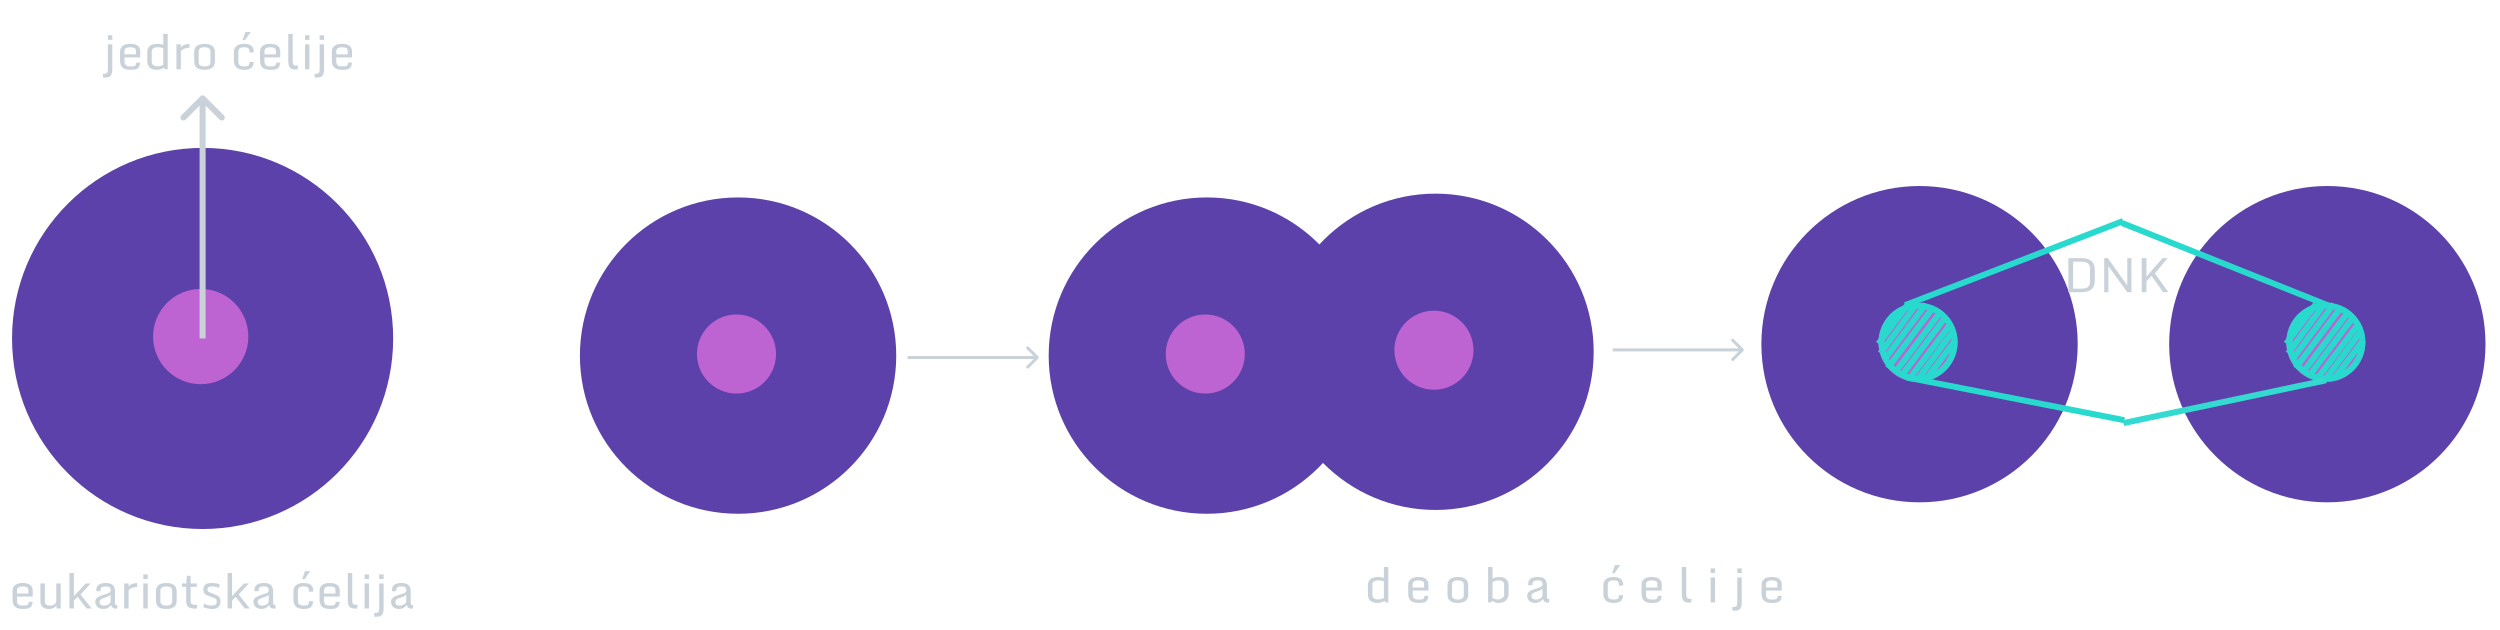 <svg width="830" height="209" viewBox="0 0 830 209" fill="none" xmlns="http://www.w3.org/2000/svg">
<g filter="url(#filter0_d)">
<circle cx="67.265" cy="108.367" r="63.265" fill="#5B41A9"/>
<circle r="15.816" transform="matrix(1 0 0 -1 66.633 107.735)" fill="#BD63D2"/>
<path d="M67.972 27.946C67.582 27.555 66.949 27.555 66.558 27.946L60.194 34.31C59.804 34.7 59.804 35.334 60.194 35.724C60.585 36.115 61.218 36.115 61.608 35.724L67.265 30.067L72.922 35.724C73.313 36.115 73.946 36.115 74.336 35.724C74.727 35.334 74.727 34.7 74.336 34.31L67.972 27.946ZM68.265 108.367V28.653H66.265V108.367H68.265Z" fill="#C9D1D9"/>
<path d="M34.25 21.758L34.102 20.539H34.328C34.859 20.539 35.214 20.469 35.391 20.328C35.568 20.193 35.682 20.023 35.734 19.82C35.786 19.622 35.812 19.359 35.812 19.031V10.719H37.281V18.945C37.281 20.305 36.969 21.146 36.344 21.469C35.974 21.662 35.448 21.758 34.766 21.758H34.25ZM35.812 9.227V7.703H37.281V9.227H35.812ZM43.305 19.172C42.091 19.172 41.214 18.919 40.672 18.414C40.13 17.909 39.859 17.13 39.859 16.078V13.195C39.859 12.378 40.138 11.734 40.695 11.266C41.253 10.797 42.094 10.562 43.219 10.562C44.349 10.562 45.188 10.781 45.734 11.219C46.286 11.651 46.562 12.271 46.562 13.078V15.047H41.328V16.211C41.328 16.898 41.466 17.378 41.742 17.648C42.018 17.914 42.516 18.047 43.234 18.047C43.953 18.047 44.359 18.031 44.453 18C44.547 17.969 44.643 17.932 44.742 17.891C44.841 17.849 44.909 17.799 44.945 17.742C44.987 17.685 45.039 17.599 45.102 17.484C45.169 17.365 45.219 17.135 45.25 16.797H46.547C46.495 17.292 46.406 17.69 46.281 17.992C46.161 18.294 45.969 18.537 45.703 18.719C45.443 18.896 45.128 19.016 44.758 19.078C44.393 19.141 43.909 19.172 43.305 19.172ZM41.328 14.055H45.141V12.922C45.141 12.453 44.979 12.13 44.656 11.953C44.339 11.776 43.87 11.688 43.25 11.688C42.63 11.688 42.154 11.794 41.82 12.008C41.492 12.221 41.328 12.573 41.328 13.062V14.055ZM52.367 10.562C53.034 10.562 53.646 10.667 54.203 10.875V7.234H55.672V19H54.672L54.43 18.453C54.175 18.651 53.839 18.82 53.422 18.961C53.005 19.102 52.594 19.172 52.188 19.172C51.057 19.172 50.227 18.922 49.695 18.422C49.169 17.917 48.906 17.237 48.906 16.383V13.258C48.906 12.398 49.19 11.734 49.758 11.266C50.325 10.797 51.195 10.562 52.367 10.562ZM50.375 16.492C50.375 16.987 50.55 17.365 50.898 17.625C51.253 17.885 51.667 18.016 52.141 18.016C52.984 18.016 53.672 17.852 54.203 17.523V12.031C53.729 11.802 53.154 11.688 52.477 11.688C51.075 11.688 50.375 12.156 50.375 13.094V16.492ZM58.578 19V10.719H60.047V11.891C60.234 11.38 60.742 11.01 61.57 10.781C62.003 10.656 62.453 10.596 62.922 10.602L62.875 11.859C62.167 11.859 61.518 12 60.93 12.281C60.341 12.562 60.047 12.87 60.047 13.203V19H58.578ZM65.953 16.664C65.953 17.586 66.607 18.047 67.914 18.047C69.221 18.047 69.875 17.586 69.875 16.664V13.078C69.875 12.151 69.221 11.688 67.914 11.688C66.607 11.688 65.953 12.151 65.953 13.078V16.664ZM71.344 16.539C71.344 17.352 71.065 17.995 70.508 18.469C69.956 18.938 69.088 19.172 67.906 19.172C66.724 19.172 65.857 18.938 65.305 18.469C64.758 18 64.484 17.357 64.484 16.539V13.203C64.484 12.385 64.758 11.742 65.305 11.273C65.857 10.8 66.724 10.562 67.906 10.562C69.088 10.562 69.956 10.8 70.508 11.273C71.065 11.747 71.344 12.391 71.344 13.203V16.539ZM80.539 9.289L81.477 6.625H83.234L81.367 9.289H80.539ZM81.023 19.172C79.331 19.172 78.271 18.583 77.844 17.406C77.719 17.073 77.656 16.708 77.656 16.312V13.156C77.656 12.37 77.956 11.742 78.555 11.273C79.154 10.8 79.963 10.562 80.984 10.562C82.287 10.562 83.182 10.844 83.672 11.406C84.057 11.844 84.25 12.49 84.25 13.344L82.852 13.477C82.852 12.737 82.719 12.255 82.453 12.031C82.193 11.802 81.727 11.688 81.055 11.688C80.383 11.688 79.893 11.805 79.586 12.039C79.279 12.273 79.125 12.659 79.125 13.195V16.438C79.125 17.01 79.287 17.422 79.609 17.672C79.932 17.922 80.43 18.047 81.102 18.047C81.779 18.047 82.229 17.958 82.453 17.781C82.682 17.604 82.823 17.203 82.875 16.578H84.234C84.151 17.537 83.875 18.208 83.406 18.594C82.938 18.979 82.143 19.172 81.023 19.172ZM89.773 19.172C88.56 19.172 87.682 18.919 87.141 18.414C86.599 17.909 86.328 17.13 86.328 16.078V13.195C86.328 12.378 86.607 11.734 87.164 11.266C87.721 10.797 88.562 10.562 89.688 10.562C90.818 10.562 91.656 10.781 92.203 11.219C92.755 11.651 93.031 12.271 93.031 13.078V15.047H87.797V16.211C87.797 16.898 87.935 17.378 88.211 17.648C88.487 17.914 88.984 18.047 89.703 18.047C90.422 18.047 90.828 18.031 90.922 18C91.016 17.969 91.112 17.932 91.211 17.891C91.31 17.849 91.378 17.799 91.414 17.742C91.456 17.685 91.508 17.599 91.57 17.484C91.638 17.365 91.688 17.135 91.719 16.797H93.016C92.963 17.292 92.875 17.69 92.75 17.992C92.63 18.294 92.438 18.537 92.172 18.719C91.912 18.896 91.596 19.016 91.227 19.078C90.862 19.141 90.378 19.172 89.773 19.172ZM87.797 14.055H91.609V12.922C91.609 12.453 91.448 12.13 91.125 11.953C90.807 11.776 90.338 11.688 89.719 11.688C89.099 11.688 88.622 11.794 88.289 12.008C87.961 12.221 87.797 12.573 87.797 13.062V14.055ZM98.359 19.062C97.875 19.062 97.479 19.026 97.172 18.953C96.865 18.88 96.594 18.742 96.359 18.539C95.922 18.159 95.703 17.38 95.703 16.203V7.242H97.172V16.219C97.172 16.885 97.271 17.32 97.469 17.523C97.667 17.727 98.076 17.828 98.695 17.828H98.953L98.781 19.062H98.359ZM101.266 19V10.719H102.734V19H101.266ZM101.266 9.227V7.703H102.734V9.227H101.266ZM104.562 21.758L104.414 20.539H104.641C105.172 20.539 105.526 20.469 105.703 20.328C105.88 20.193 105.995 20.023 106.047 19.82C106.099 19.622 106.125 19.359 106.125 19.031V10.719H107.594V18.945C107.594 20.305 107.281 21.146 106.656 21.469C106.286 21.662 105.76 21.758 105.078 21.758H104.562ZM106.125 9.227V7.703H107.594V9.227H106.125ZM113.617 19.172C112.404 19.172 111.526 18.919 110.984 18.414C110.443 17.909 110.172 17.13 110.172 16.078V13.195C110.172 12.378 110.451 11.734 111.008 11.266C111.565 10.797 112.406 10.562 113.531 10.562C114.661 10.562 115.5 10.781 116.047 11.219C116.599 11.651 116.875 12.271 116.875 13.078V15.047H111.641V16.211C111.641 16.898 111.779 17.378 112.055 17.648C112.331 17.914 112.828 18.047 113.547 18.047C114.266 18.047 114.672 18.031 114.766 18C114.859 17.969 114.956 17.932 115.055 17.891C115.154 17.849 115.221 17.799 115.258 17.742C115.299 17.685 115.352 17.599 115.414 17.484C115.482 17.365 115.531 17.135 115.562 16.797H116.859C116.807 17.292 116.719 17.69 116.594 17.992C116.474 18.294 116.281 18.537 116.016 18.719C115.755 18.896 115.44 19.016 115.07 19.078C114.706 19.141 114.221 19.172 113.617 19.172ZM111.641 14.055H115.453V12.922C115.453 12.453 115.292 12.13 114.969 11.953C114.651 11.776 114.182 11.688 113.562 11.688C112.943 11.688 112.466 11.794 112.133 12.008C111.805 12.221 111.641 12.573 111.641 13.062V14.055Z" fill="#C9D1D9"/>
<path d="M7.602 198.172C6.388 198.172 5.51 197.919 4.969 197.414C4.427 196.909 4.156 196.13 4.156 195.078V192.195C4.156 191.378 4.435 190.734 4.992 190.266C5.549 189.797 6.391 189.562 7.516 189.562C8.646 189.562 9.484 189.781 10.031 190.219C10.583 190.651 10.859 191.271 10.859 192.078V194.047H5.625V195.211C5.625 195.898 5.763 196.378 6.039 196.648C6.315 196.914 6.812 197.047 7.531 197.047C8.25 197.047 8.656 197.031 8.75 197C8.844 196.969 8.94 196.932 9.039 196.891C9.138 196.849 9.206 196.799 9.242 196.742C9.284 196.685 9.336 196.599 9.398 196.484C9.466 196.365 9.516 196.135 9.547 195.797H10.844C10.792 196.292 10.703 196.69 10.578 196.992C10.458 197.294 10.266 197.536 10 197.719C9.74 197.896 9.424 198.016 9.055 198.078C8.69 198.141 8.206 198.172 7.602 198.172ZM5.625 193.055H9.438V191.922C9.438 191.453 9.276 191.13 8.953 190.953C8.635 190.776 8.167 190.688 7.547 190.688C6.927 190.688 6.451 190.794 6.117 191.008C5.789 191.221 5.625 191.573 5.625 192.062V193.055ZM16.273 198.172C14.862 198.172 13.966 197.672 13.586 196.672C13.477 196.385 13.422 196.073 13.422 195.734V189.719H14.891V195.742C14.891 196.148 15.039 196.469 15.336 196.703C15.638 196.932 16.086 197.047 16.68 197.047C17.273 197.047 17.755 196.901 18.125 196.609C18.5 196.312 18.688 195.971 18.688 195.586V189.719H20.156V198H18.844L18.688 196.961C18.229 197.768 17.424 198.172 16.273 198.172ZM23.062 198V186.234H24.531V193.906L28.492 189.719H30.102L26.734 193.359L30.438 198H28.742L25.773 194.156L24.531 195.391V198H23.062ZM34.289 198.172C33.45 198.172 32.8 197.945 32.336 197.492C31.872 197.034 31.641 196.466 31.641 195.789C31.641 195.404 31.721 195.083 31.883 194.828C32.211 194.307 33.19 193.81 34.82 193.336C35.763 193.076 36.305 192.852 36.445 192.664C36.591 192.477 36.672 192.331 36.688 192.227C36.703 192.117 36.711 191.945 36.711 191.711C36.711 191.477 36.615 191.247 36.422 191.023C36.234 190.799 35.823 190.688 35.188 190.688C34.292 190.688 33.742 190.859 33.539 191.203C33.435 191.38 33.383 191.62 33.383 191.922V192.289H31.969V191.914C31.969 191.107 32.237 190.513 32.773 190.133C33.315 189.753 34.122 189.562 35.195 189.562C36.268 189.562 37.034 189.807 37.492 190.297C37.95 190.781 38.18 191.474 38.18 192.375V195.906C38.18 196.339 38.234 196.62 38.344 196.75C38.453 196.875 38.688 196.938 39.047 196.938L38.875 198.062H38.578C38.057 198.062 37.669 197.964 37.414 197.766C37.159 197.562 36.964 197.25 36.828 196.828C36.396 197.474 35.875 197.88 35.266 198.047C34.974 198.13 34.648 198.172 34.289 198.172ZM35.023 194.344C34.284 194.557 33.771 194.771 33.484 194.984C33.203 195.198 33.062 195.5 33.062 195.891C33.062 196.276 33.193 196.568 33.453 196.766C33.719 196.964 34.036 197.062 34.406 197.062C34.781 197.062 35.12 197.016 35.422 196.922C35.724 196.823 35.995 196.68 36.234 196.492C36.479 196.299 36.638 196.081 36.711 195.836V193.445C36.331 193.826 35.768 194.125 35.023 194.344ZM41.219 198V189.719H42.688V190.891C42.875 190.38 43.383 190.01 44.211 189.781C44.643 189.656 45.094 189.596 45.562 189.602L45.516 190.859C44.807 190.859 44.159 191 43.57 191.281C42.982 191.562 42.688 191.87 42.688 192.203V198H41.219ZM47.578 198V189.719H49.047V198H47.578ZM47.578 188.227V186.703H49.047V188.227H47.578ZM53.25 195.664C53.25 196.586 53.904 197.047 55.211 197.047C56.518 197.047 57.172 196.586 57.172 195.664V192.078C57.172 191.151 56.518 190.688 55.211 190.688C53.904 190.688 53.25 191.151 53.25 192.078V195.664ZM58.641 195.539C58.641 196.352 58.362 196.995 57.805 197.469C57.253 197.938 56.385 198.172 55.203 198.172C54.021 198.172 53.154 197.938 52.602 197.469C52.055 197 51.781 196.357 51.781 195.539V192.203C51.781 191.385 52.055 190.742 52.602 190.273C53.154 189.799 54.021 189.562 55.203 189.562C56.385 189.562 57.253 189.799 57.805 190.273C58.362 190.747 58.641 191.391 58.641 192.203V195.539ZM65.078 198.062C63.922 198.062 63.086 197.88 62.57 197.516C62.06 197.151 61.805 196.523 61.805 195.633V190.828H60.422V189.719H61.859L62.039 187.156H63.273V189.719H65.352V190.828H63.273V195.539C63.273 196.06 63.422 196.406 63.719 196.578C64.021 196.745 64.544 196.828 65.289 196.828H65.453L65.297 198.062H65.078ZM70.289 197.047C71.398 197.047 71.953 196.633 71.953 195.805C71.953 195.445 71.904 195.18 71.805 195.008C71.706 194.831 71.474 194.674 71.109 194.539L69.141 193.812C68.537 193.599 68.115 193.346 67.875 193.055C67.641 192.758 67.523 192.388 67.523 191.945C67.523 191.503 67.568 191.148 67.656 190.883C67.745 190.612 67.891 190.375 68.094 190.172C68.5 189.766 69.229 189.562 70.281 189.562C71.333 189.562 72.24 189.714 73 190.016L72.664 191.141C72.398 191.031 72.049 190.93 71.617 190.836C71.185 190.737 70.807 190.688 70.484 190.688C69.74 190.688 69.268 190.807 69.07 191.047C68.951 191.198 68.891 191.419 68.891 191.711C68.891 192.003 68.938 192.211 69.031 192.336C69.13 192.456 69.32 192.565 69.602 192.664L71.547 193.43C72.224 193.695 72.669 193.99 72.883 194.312C73.096 194.63 73.203 195.133 73.203 195.82C73.203 196.508 72.982 197.073 72.539 197.516C72.096 197.953 71.412 198.172 70.484 198.172C69.807 198.172 69.206 198.099 68.68 197.953C68.154 197.807 67.75 197.656 67.469 197.5L67.828 196.422C68.573 196.839 69.393 197.047 70.289 197.047ZM75.562 198V186.234H77.031V193.906L80.992 189.719H82.602L79.234 193.359L82.938 198H81.242L78.273 194.156L77.031 195.391V198H75.562ZM86.789 198.172C85.951 198.172 85.299 197.945 84.836 197.492C84.372 197.034 84.141 196.466 84.141 195.789C84.141 195.404 84.221 195.083 84.383 194.828C84.711 194.307 85.69 193.81 87.32 193.336C88.263 193.076 88.805 192.852 88.945 192.664C89.091 192.477 89.172 192.331 89.188 192.227C89.203 192.117 89.211 191.945 89.211 191.711C89.211 191.477 89.115 191.247 88.922 191.023C88.734 190.799 88.323 190.688 87.688 190.688C86.792 190.688 86.242 190.859 86.039 191.203C85.935 191.38 85.883 191.62 85.883 191.922V192.289H84.469V191.914C84.469 191.107 84.737 190.513 85.273 190.133C85.815 189.753 86.622 189.562 87.695 189.562C88.768 189.562 89.534 189.807 89.992 190.297C90.451 190.781 90.68 191.474 90.68 192.375V195.906C90.68 196.339 90.734 196.62 90.844 196.75C90.953 196.875 91.188 196.938 91.547 196.938L91.375 198.062H91.078C90.557 198.062 90.169 197.964 89.914 197.766C89.659 197.562 89.463 197.25 89.328 196.828C88.896 197.474 88.375 197.88 87.766 198.047C87.474 198.13 87.148 198.172 86.789 198.172ZM87.523 194.344C86.784 194.557 86.271 194.771 85.984 194.984C85.703 195.198 85.562 195.5 85.562 195.891C85.562 196.276 85.693 196.568 85.953 196.766C86.219 196.964 86.537 197.062 86.906 197.062C87.281 197.062 87.62 197.016 87.922 196.922C88.224 196.823 88.495 196.68 88.734 196.492C88.979 196.299 89.138 196.081 89.211 195.836V193.445C88.831 193.826 88.268 194.125 87.523 194.344ZM100.305 188.289L101.242 185.625H103L101.133 188.289H100.305ZM100.789 198.172C99.096 198.172 98.037 197.583 97.609 196.406C97.484 196.073 97.422 195.708 97.422 195.312V192.156C97.422 191.37 97.721 190.742 98.32 190.273C98.919 189.799 99.729 189.562 100.75 189.562C102.052 189.562 102.948 189.844 103.438 190.406C103.823 190.844 104.016 191.49 104.016 192.344L102.617 192.477C102.617 191.737 102.484 191.255 102.219 191.031C101.958 190.802 101.492 190.688 100.82 190.688C100.148 190.688 99.659 190.805 99.352 191.039C99.044 191.273 98.891 191.659 98.891 192.195V195.438C98.891 196.01 99.052 196.422 99.375 196.672C99.698 196.922 100.195 197.047 100.867 197.047C101.544 197.047 101.995 196.958 102.219 196.781C102.448 196.604 102.589 196.203 102.641 195.578H104C103.917 196.536 103.641 197.208 103.172 197.594C102.703 197.979 101.909 198.172 100.789 198.172ZM109.539 198.172C108.326 198.172 107.448 197.919 106.906 197.414C106.365 196.909 106.094 196.13 106.094 195.078V192.195C106.094 191.378 106.372 190.734 106.93 190.266C107.487 189.797 108.328 189.562 109.453 189.562C110.583 189.562 111.422 189.781 111.969 190.219C112.521 190.651 112.797 191.271 112.797 192.078V194.047H107.562V195.211C107.562 195.898 107.701 196.378 107.977 196.648C108.253 196.914 108.75 197.047 109.469 197.047C110.188 197.047 110.594 197.031 110.688 197C110.781 196.969 110.878 196.932 110.977 196.891C111.076 196.849 111.143 196.799 111.18 196.742C111.221 196.685 111.273 196.599 111.336 196.484C111.404 196.365 111.453 196.135 111.484 195.797H112.781C112.729 196.292 112.641 196.69 112.516 196.992C112.396 197.294 112.203 197.536 111.938 197.719C111.677 197.896 111.362 198.016 110.992 198.078C110.628 198.141 110.143 198.172 109.539 198.172ZM107.562 193.055H111.375V191.922C111.375 191.453 111.214 191.13 110.891 190.953C110.573 190.776 110.104 190.688 109.484 190.688C108.865 190.688 108.388 190.794 108.055 191.008C107.727 191.221 107.562 191.573 107.562 192.062V193.055ZM118.125 198.062C117.641 198.062 117.245 198.026 116.938 197.953C116.63 197.88 116.359 197.742 116.125 197.539C115.688 197.159 115.469 196.38 115.469 195.203V186.242H116.938V195.219C116.938 195.885 117.036 196.32 117.234 196.523C117.432 196.727 117.841 196.828 118.461 196.828H118.719L118.547 198.062H118.125ZM121.031 198V189.719H122.5V198H121.031ZM121.031 188.227V186.703H122.5V188.227H121.031ZM124.328 200.758L124.18 199.539H124.406C124.938 199.539 125.292 199.469 125.469 199.328C125.646 199.193 125.76 199.023 125.812 198.82C125.865 198.622 125.891 198.359 125.891 198.031V189.719H127.359V197.945C127.359 199.305 127.047 200.146 126.422 200.469C126.052 200.661 125.526 200.758 124.844 200.758H124.328ZM125.891 188.227V186.703H127.359V188.227H125.891ZM132.461 198.172C131.622 198.172 130.971 197.945 130.508 197.492C130.044 197.034 129.812 196.466 129.812 195.789C129.812 195.404 129.893 195.083 130.055 194.828C130.383 194.307 131.362 193.81 132.992 193.336C133.935 193.076 134.477 192.852 134.617 192.664C134.763 192.477 134.844 192.331 134.859 192.227C134.875 192.117 134.883 191.945 134.883 191.711C134.883 191.477 134.786 191.247 134.594 191.023C134.406 190.799 133.995 190.688 133.359 190.688C132.464 190.688 131.914 190.859 131.711 191.203C131.607 191.38 131.555 191.62 131.555 191.922V192.289H130.141V191.914C130.141 191.107 130.409 190.513 130.945 190.133C131.487 189.753 132.294 189.562 133.367 189.562C134.44 189.562 135.206 189.807 135.664 190.297C136.122 190.781 136.352 191.474 136.352 192.375V195.906C136.352 196.339 136.406 196.62 136.516 196.75C136.625 196.875 136.859 196.938 137.219 196.938L137.047 198.062H136.75C136.229 198.062 135.841 197.964 135.586 197.766C135.331 197.562 135.135 197.25 135 196.828C134.568 197.474 134.047 197.88 133.438 198.047C133.146 198.13 132.82 198.172 132.461 198.172ZM133.195 194.344C132.456 194.557 131.943 194.771 131.656 194.984C131.375 195.198 131.234 195.5 131.234 195.891C131.234 196.276 131.365 196.568 131.625 196.766C131.891 196.964 132.208 197.062 132.578 197.062C132.953 197.062 133.292 197.016 133.594 196.922C133.896 196.823 134.167 196.68 134.406 196.492C134.651 196.299 134.81 196.081 134.883 195.836V193.445C134.503 193.826 133.94 194.125 133.195 194.344Z" fill="#C9D1D9"/>
</g>
<g filter="url(#filter1_d)">
<circle cx="245.041" cy="114.061" r="52.51" fill="#5B41A9"/>
<circle r="13.128" transform="matrix(1 0 0 -1 244.516 113.536)" fill="#BD63D2"/>
<circle cx="400.673" cy="114.061" r="52.51" fill="#5B41A9"/>
<circle r="13.128" transform="matrix(1 0 0 -1 400.148 113.536)" fill="#BD63D2"/>
<circle cx="476.592" cy="112.796" r="52.51" fill="#5B41A9"/>
<circle r="13.128" transform="matrix(1 0 0 -1 476.067 112.271)" fill="#BD63D2"/>
<path d="M344.721 115.047C344.916 114.852 344.916 114.536 344.721 114.34L341.539 111.158C341.344 110.963 341.027 110.963 340.832 111.158C340.637 111.354 340.637 111.67 340.832 111.865L343.66 114.694L340.832 117.522C340.637 117.718 340.637 118.034 340.832 118.229C341.027 118.425 341.344 118.425 341.539 118.229L344.721 115.047ZM301.347 115.194H344.367V114.194H301.347V115.194Z" fill="#C9D1D9"/>
<path d="M578.803 112.517C578.998 112.321 578.998 112.005 578.803 111.81L575.621 108.628C575.425 108.432 575.109 108.432 574.913 108.628C574.718 108.823 574.718 109.14 574.913 109.335L577.742 112.163L574.913 114.992C574.718 115.187 574.718 115.503 574.913 115.699C575.109 115.894 575.425 115.894 575.621 115.699L578.803 112.517ZM535.429 112.663H578.449V111.663H535.429V112.663Z" fill="#C9D1D9"/>
<path d="M457.617 187.562C458.284 187.562 458.896 187.667 459.453 187.875V184.234H460.922V196H459.922L459.68 195.453C459.424 195.651 459.089 195.82 458.672 195.961C458.255 196.102 457.844 196.172 457.438 196.172C456.307 196.172 455.477 195.922 454.945 195.422C454.419 194.917 454.156 194.237 454.156 193.383V190.258C454.156 189.398 454.44 188.734 455.008 188.266C455.576 187.797 456.445 187.562 457.617 187.562ZM455.625 193.492C455.625 193.987 455.799 194.365 456.148 194.625C456.503 194.885 456.917 195.016 457.391 195.016C458.234 195.016 458.922 194.852 459.453 194.523V189.031C458.979 188.802 458.404 188.688 457.727 188.688C456.326 188.688 455.625 189.156 455.625 190.094V193.492ZM470.977 196.172C469.763 196.172 468.885 195.919 468.344 195.414C467.802 194.909 467.531 194.13 467.531 193.078V190.195C467.531 189.378 467.81 188.734 468.367 188.266C468.924 187.797 469.766 187.562 470.891 187.562C472.021 187.562 472.859 187.781 473.406 188.219C473.958 188.651 474.234 189.271 474.234 190.078V192.047H469V193.211C469 193.898 469.138 194.378 469.414 194.648C469.69 194.914 470.188 195.047 470.906 195.047C471.625 195.047 472.031 195.031 472.125 195C472.219 194.969 472.315 194.932 472.414 194.891C472.513 194.849 472.581 194.799 472.617 194.742C472.659 194.685 472.711 194.599 472.773 194.484C472.841 194.365 472.891 194.135 472.922 193.797H474.219C474.167 194.292 474.078 194.69 473.953 194.992C473.833 195.294 473.641 195.536 473.375 195.719C473.115 195.896 472.799 196.016 472.43 196.078C472.065 196.141 471.581 196.172 470.977 196.172ZM469 191.055H472.812V189.922C472.812 189.453 472.651 189.13 472.328 188.953C472.01 188.776 471.542 188.688 470.922 188.688C470.302 188.688 469.826 188.794 469.492 189.008C469.164 189.221 469 189.573 469 190.062V191.055ZM482.047 193.664C482.047 194.586 482.701 195.047 484.008 195.047C485.315 195.047 485.969 194.586 485.969 193.664V190.078C485.969 189.151 485.315 188.688 484.008 188.688C482.701 188.688 482.047 189.151 482.047 190.078V193.664ZM487.438 193.539C487.438 194.352 487.159 194.995 486.602 195.469C486.049 195.938 485.182 196.172 484 196.172C482.818 196.172 481.951 195.938 481.398 195.469C480.852 195 480.578 194.357 480.578 193.539V190.203C480.578 189.385 480.852 188.742 481.398 188.273C481.951 187.799 482.818 187.562 484 187.562C485.182 187.562 486.049 187.799 486.602 188.273C487.159 188.747 487.438 189.391 487.438 190.203V193.539ZM495.516 188.109C496.161 187.745 496.94 187.562 497.852 187.562C498.763 187.562 499.49 187.805 500.031 188.289C500.573 188.773 500.844 189.427 500.844 190.25V193.25C500.844 194.109 500.547 194.812 499.953 195.359C499.359 195.901 498.536 196.172 497.484 196.172C496.818 196.172 496.096 195.93 495.32 195.445L495.133 196H494.047V184.234H495.516V188.109ZM499.375 190.141C499.375 189.172 498.763 188.688 497.539 188.688C496.94 188.688 496.266 188.859 495.516 189.203V194.531C496.089 194.854 496.672 195.016 497.266 195.016C497.865 195.016 498.365 194.872 498.766 194.586C499.172 194.294 499.375 193.901 499.375 193.406V190.141ZM509.68 196.172C508.841 196.172 508.19 195.945 507.727 195.492C507.263 195.034 507.031 194.466 507.031 193.789C507.031 193.404 507.112 193.083 507.273 192.828C507.602 192.307 508.581 191.81 510.211 191.336C511.154 191.076 511.695 190.852 511.836 190.664C511.982 190.477 512.062 190.331 512.078 190.227C512.094 190.117 512.102 189.945 512.102 189.711C512.102 189.477 512.005 189.247 511.812 189.023C511.625 188.799 511.214 188.688 510.578 188.688C509.682 188.688 509.133 188.859 508.93 189.203C508.826 189.38 508.773 189.62 508.773 189.922V190.289H507.359V189.914C507.359 189.107 507.628 188.513 508.164 188.133C508.706 187.753 509.513 187.562 510.586 187.562C511.659 187.562 512.424 187.807 512.883 188.297C513.341 188.781 513.57 189.474 513.57 190.375V193.906C513.57 194.339 513.625 194.62 513.734 194.75C513.844 194.875 514.078 194.938 514.438 194.938L514.266 196.062H513.969C513.448 196.062 513.06 195.964 512.805 195.766C512.549 195.562 512.354 195.25 512.219 194.828C511.786 195.474 511.266 195.88 510.656 196.047C510.365 196.13 510.039 196.172 509.68 196.172ZM510.414 192.344C509.674 192.557 509.161 192.771 508.875 192.984C508.594 193.198 508.453 193.5 508.453 193.891C508.453 194.276 508.583 194.568 508.844 194.766C509.109 194.964 509.427 195.062 509.797 195.062C510.172 195.062 510.51 195.016 510.812 194.922C511.115 194.823 511.385 194.68 511.625 194.492C511.87 194.299 512.029 194.081 512.102 193.836V191.445C511.721 191.826 511.159 192.125 510.414 192.344ZM535.195 186.289L536.133 183.625H537.891L536.023 186.289H535.195ZM535.68 196.172C533.987 196.172 532.927 195.583 532.5 194.406C532.375 194.073 532.312 193.708 532.312 193.312V190.156C532.312 189.37 532.612 188.742 533.211 188.273C533.81 187.799 534.62 187.562 535.641 187.562C536.943 187.562 537.839 187.844 538.328 188.406C538.714 188.844 538.906 189.49 538.906 190.344L537.508 190.477C537.508 189.737 537.375 189.255 537.109 189.031C536.849 188.802 536.383 188.688 535.711 188.688C535.039 188.688 534.549 188.805 534.242 189.039C533.935 189.273 533.781 189.659 533.781 190.195V193.438C533.781 194.01 533.943 194.422 534.266 194.672C534.589 194.922 535.086 195.047 535.758 195.047C536.435 195.047 536.885 194.958 537.109 194.781C537.339 194.604 537.479 194.203 537.531 193.578H538.891C538.807 194.536 538.531 195.208 538.062 195.594C537.594 195.979 536.799 196.172 535.68 196.172ZM548.43 196.172C547.216 196.172 546.339 195.919 545.797 195.414C545.255 194.909 544.984 194.13 544.984 193.078V190.195C544.984 189.378 545.263 188.734 545.82 188.266C546.378 187.797 547.219 187.562 548.344 187.562C549.474 187.562 550.312 187.781 550.859 188.219C551.411 188.651 551.688 189.271 551.688 190.078V192.047H546.453V193.211C546.453 193.898 546.591 194.378 546.867 194.648C547.143 194.914 547.641 195.047 548.359 195.047C549.078 195.047 549.484 195.031 549.578 195C549.672 194.969 549.768 194.932 549.867 194.891C549.966 194.849 550.034 194.799 550.07 194.742C550.112 194.685 550.164 194.599 550.227 194.484C550.294 194.365 550.344 194.135 550.375 193.797H551.672C551.62 194.292 551.531 194.69 551.406 194.992C551.286 195.294 551.094 195.536 550.828 195.719C550.568 195.896 550.253 196.016 549.883 196.078C549.518 196.141 549.034 196.172 548.43 196.172ZM546.453 191.055H550.266V189.922C550.266 189.453 550.104 189.13 549.781 188.953C549.464 188.776 548.995 188.688 548.375 188.688C547.755 188.688 547.279 188.794 546.945 189.008C546.617 189.221 546.453 189.573 546.453 190.062V191.055ZM561.016 196.062C560.531 196.062 560.135 196.026 559.828 195.953C559.521 195.88 559.25 195.742 559.016 195.539C558.578 195.159 558.359 194.38 558.359 193.203V184.242H559.828V193.219C559.828 193.885 559.927 194.32 560.125 194.523C560.323 194.727 560.732 194.828 561.352 194.828H561.609L561.438 196.062H561.016ZM567.922 196V187.719H569.391V196H567.922ZM567.922 186.227V184.703H569.391V186.227H567.922ZM575.219 198.758L575.07 197.539H575.297C575.828 197.539 576.182 197.469 576.359 197.328C576.536 197.193 576.651 197.023 576.703 196.82C576.755 196.622 576.781 196.359 576.781 196.031V187.719H578.25V195.945C578.25 197.305 577.938 198.146 577.312 198.469C576.943 198.661 576.417 198.758 575.734 198.758H575.219ZM576.781 186.227V184.703H578.25V186.227H576.781ZM588.273 196.172C587.06 196.172 586.182 195.919 585.641 195.414C585.099 194.909 584.828 194.13 584.828 193.078V190.195C584.828 189.378 585.107 188.734 585.664 188.266C586.221 187.797 587.062 187.562 588.188 187.562C589.318 187.562 590.156 187.781 590.703 188.219C591.255 188.651 591.531 189.271 591.531 190.078V192.047H586.297V193.211C586.297 193.898 586.435 194.378 586.711 194.648C586.987 194.914 587.484 195.047 588.203 195.047C588.922 195.047 589.328 195.031 589.422 195C589.516 194.969 589.612 194.932 589.711 194.891C589.81 194.849 589.878 194.799 589.914 194.742C589.956 194.685 590.008 194.599 590.07 194.484C590.138 194.365 590.188 194.135 590.219 193.797H591.516C591.464 194.292 591.375 194.69 591.25 194.992C591.13 195.294 590.938 195.536 590.672 195.719C590.411 195.896 590.096 196.016 589.727 196.078C589.362 196.141 588.878 196.172 588.273 196.172ZM586.297 191.055H590.109V189.922C590.109 189.453 589.948 189.13 589.625 188.953C589.307 188.776 588.839 188.688 588.219 188.688C587.599 188.688 587.122 188.794 586.789 189.008C586.461 189.221 586.297 189.573 586.297 190.062V191.055Z" fill="#C9D1D9"/>
<circle cx="637.286" cy="110.265" r="52.51" fill="#5B41A9"/>
<circle r="13.128" transform="matrix(1 0 0 -1 636.761 109.74)" fill="#BD63D2"/>
<path d="M648.939 109.601C648.939 116.299 643.509 121.728 636.811 121.728C630.113 121.728 624.684 116.299 624.684 109.601C624.684 102.903 630.113 97.473 636.811 97.473C643.509 97.473 648.939 102.903 648.939 109.601Z" stroke="#28D9CE" stroke-width="2"/>
<line y1="-1" x2="16.409" y2="-1" transform="matrix(0.6 -0.8 0.8 0.6 624.449 110.695)" stroke="#28D9CE" stroke-width="2"/>
<line y1="-1" x2="15.862" y2="-1" transform="matrix(0.6 -0.8 0.8 0.6 640.421 122.291)" stroke="#28D9CE" stroke-width="2"/>
<line y1="-1" x2="20.238" y2="-1" transform="matrix(0.591 -0.806 0.806 0.591 637.358 122.729)" stroke="#28D9CE" stroke-width="2"/>
<line y1="-1" x2="20.238" y2="-1" transform="matrix(0.591 -0.806 0.806 0.591 625.106 113.888)" stroke="#28D9CE" stroke-width="2"/>
<line y1="-1" x2="22.973" y2="-1" transform="matrix(0.6 -0.8 0.8 0.6 626.419 115.946)" stroke="#28D9CE" stroke-width="2"/>
<line y1="-1" x2="22.973" y2="-1" transform="matrix(0.6 -0.8 0.8 0.6 634.623 122.51)" stroke="#28D9CE" stroke-width="2"/>
<line y1="-1" x2="25.161" y2="-1" transform="matrix(0.6 -0.8 0.8 0.6 630.247 119.884)" stroke="#28D9CE" stroke-width="2"/>
<line y1="-1" x2="25.161" y2="-1" transform="matrix(0.6 -0.8 0.8 0.6 627.512 118.79)" stroke="#28D9CE" stroke-width="2"/>
<line y1="-1" x2="24.614" y2="-1" transform="matrix(0.6 -0.8 0.8 0.6 631.888 121.635)" stroke="#28D9CE" stroke-width="2"/>
<circle cx="772.673" cy="110.265" r="52.51" fill="#5B41A9"/>
<circle r="13.128" transform="matrix(1 0 0 -1 772.148 109.74)" fill="#BD63D2"/>
<path d="M784.326 109.601C784.326 116.299 778.897 121.728 772.199 121.728C765.501 121.728 760.071 116.299 760.071 109.601C760.071 102.903 765.501 97.473 772.199 97.473C778.897 97.473 784.326 102.903 784.326 109.601Z" stroke="#28D9CE" stroke-width="2"/>
<line y1="-1" x2="16.409" y2="-1" transform="matrix(0.6 -0.8 0.8 0.6 759.837 110.695)" stroke="#28D9CE" stroke-width="2"/>
<line y1="-1" x2="15.862" y2="-1" transform="matrix(0.6 -0.8 0.8 0.6 775.809 122.291)" stroke="#28D9CE" stroke-width="2"/>
<line y1="-1" x2="20.238" y2="-1" transform="matrix(0.591 -0.806 0.806 0.591 772.746 122.729)" stroke="#28D9CE" stroke-width="2"/>
<line y1="-1" x2="20.238" y2="-1" transform="matrix(0.591 -0.806 0.806 0.591 760.494 113.888)" stroke="#28D9CE" stroke-width="2"/>
<line y1="-1" x2="22.973" y2="-1" transform="matrix(0.6 -0.8 0.8 0.6 761.806 115.946)" stroke="#28D9CE" stroke-width="2"/>
<line y1="-1" x2="22.973" y2="-1" transform="matrix(0.6 -0.8 0.8 0.6 770.011 122.51)" stroke="#28D9CE" stroke-width="2"/>
<line y1="-1" x2="25.161" y2="-1" transform="matrix(0.6 -0.8 0.8 0.6 765.635 119.884)" stroke="#28D9CE" stroke-width="2"/>
<line y1="-1" x2="25.161" y2="-1" transform="matrix(0.6 -0.8 0.8 0.6 762.9 118.79)" stroke="#28D9CE" stroke-width="2"/>
<line y1="-1" x2="24.614" y2="-1" transform="matrix(0.6 -0.8 0.8 0.6 767.276 121.635)" stroke="#28D9CE" stroke-width="2"/>
<line x1="632.497" y1="97.312" x2="704.858" y2="69.383" stroke="#28D9CE" stroke-width="2"/>
<line x1="774.2" y1="97.908" x2="704.534" y2="70.042" stroke="#28D9CE" stroke-width="2"/>
<line x1="633.05" y1="121.305" x2="705.306" y2="135.519" stroke="#28D9CE" stroke-width="2"/>
<line x1="772.248" y1="122.252" x2="705.064" y2="136.446" stroke="#34D9CF" stroke-width="2"/>
<path d="M688.281 91.828H691.047C692.182 91.828 692.94 91.617 693.32 91.195C693.706 90.773 693.898 90.172 693.898 89.391V85.414C693.898 84.263 693.513 83.516 692.742 83.172C692.305 82.974 691.74 82.878 691.047 82.883H688.281V91.828ZM686.703 93V81.703H691.188C693.349 81.703 694.698 82.469 695.234 84C695.391 84.448 695.469 84.951 695.469 85.508V89.234C695.469 90.469 695.112 91.406 694.398 92.047C693.69 92.682 692.625 93 691.203 93H686.703ZM698.594 93V81.703H699.789L706.258 90.734V81.703H707.641V93H706.242L699.977 84.375V93H698.594ZM711.047 93V81.703H712.617V87.867C713.456 86.852 714.456 85.685 715.617 84.367C716.784 83.049 717.565 82.162 717.961 81.703H719.664L715.422 86.766L719.891 93H718.148L714.32 87.609L712.617 89.344V93H711.047Z" fill="#C9D1D9"/>
</g>
<defs>
<filter id="filter0_d" x="0" y="6.625" width="141.219" height="202.133" filterUnits="userSpaceOnUse" color-interpolation-filters="sRGB">
<feFlood flood-opacity="0" result="BackgroundImageFix"/>
<feColorMatrix in="SourceAlpha" type="matrix" values="0 0 0 0 0 0 0 0 0 0 0 0 0 0 0 0 0 0 127 0"/>
<feOffset dy="4"/>
<feGaussianBlur stdDeviation="2"/>
<feColorMatrix type="matrix" values="0 0 0 0 0 0 0 0 0 0 0 0 0 0 0 0 0 0 0.25 0"/>
<feBlend mode="normal" in2="BackgroundImageFix" result="effect1_dropShadow"/>
<feBlend mode="normal" in="SourceGraphic" in2="effect1_dropShadow" result="shape"/>
</filter>
<filter id="filter1_d" x="188.531" y="57.755" width="640.653" height="149.003" filterUnits="userSpaceOnUse" color-interpolation-filters="sRGB">
<feFlood flood-opacity="0" result="BackgroundImageFix"/>
<feColorMatrix in="SourceAlpha" type="matrix" values="0 0 0 0 0 0 0 0 0 0 0 0 0 0 0 0 0 0 127 0"/>
<feOffset dy="4"/>
<feGaussianBlur stdDeviation="2"/>
<feColorMatrix type="matrix" values="0 0 0 0 0 0 0 0 0 0 0 0 0 0 0 0 0 0 0.25 0"/>
<feBlend mode="normal" in2="BackgroundImageFix" result="effect1_dropShadow"/>
<feBlend mode="normal" in="SourceGraphic" in2="effect1_dropShadow" result="shape"/>
</filter>
</defs>
</svg>
